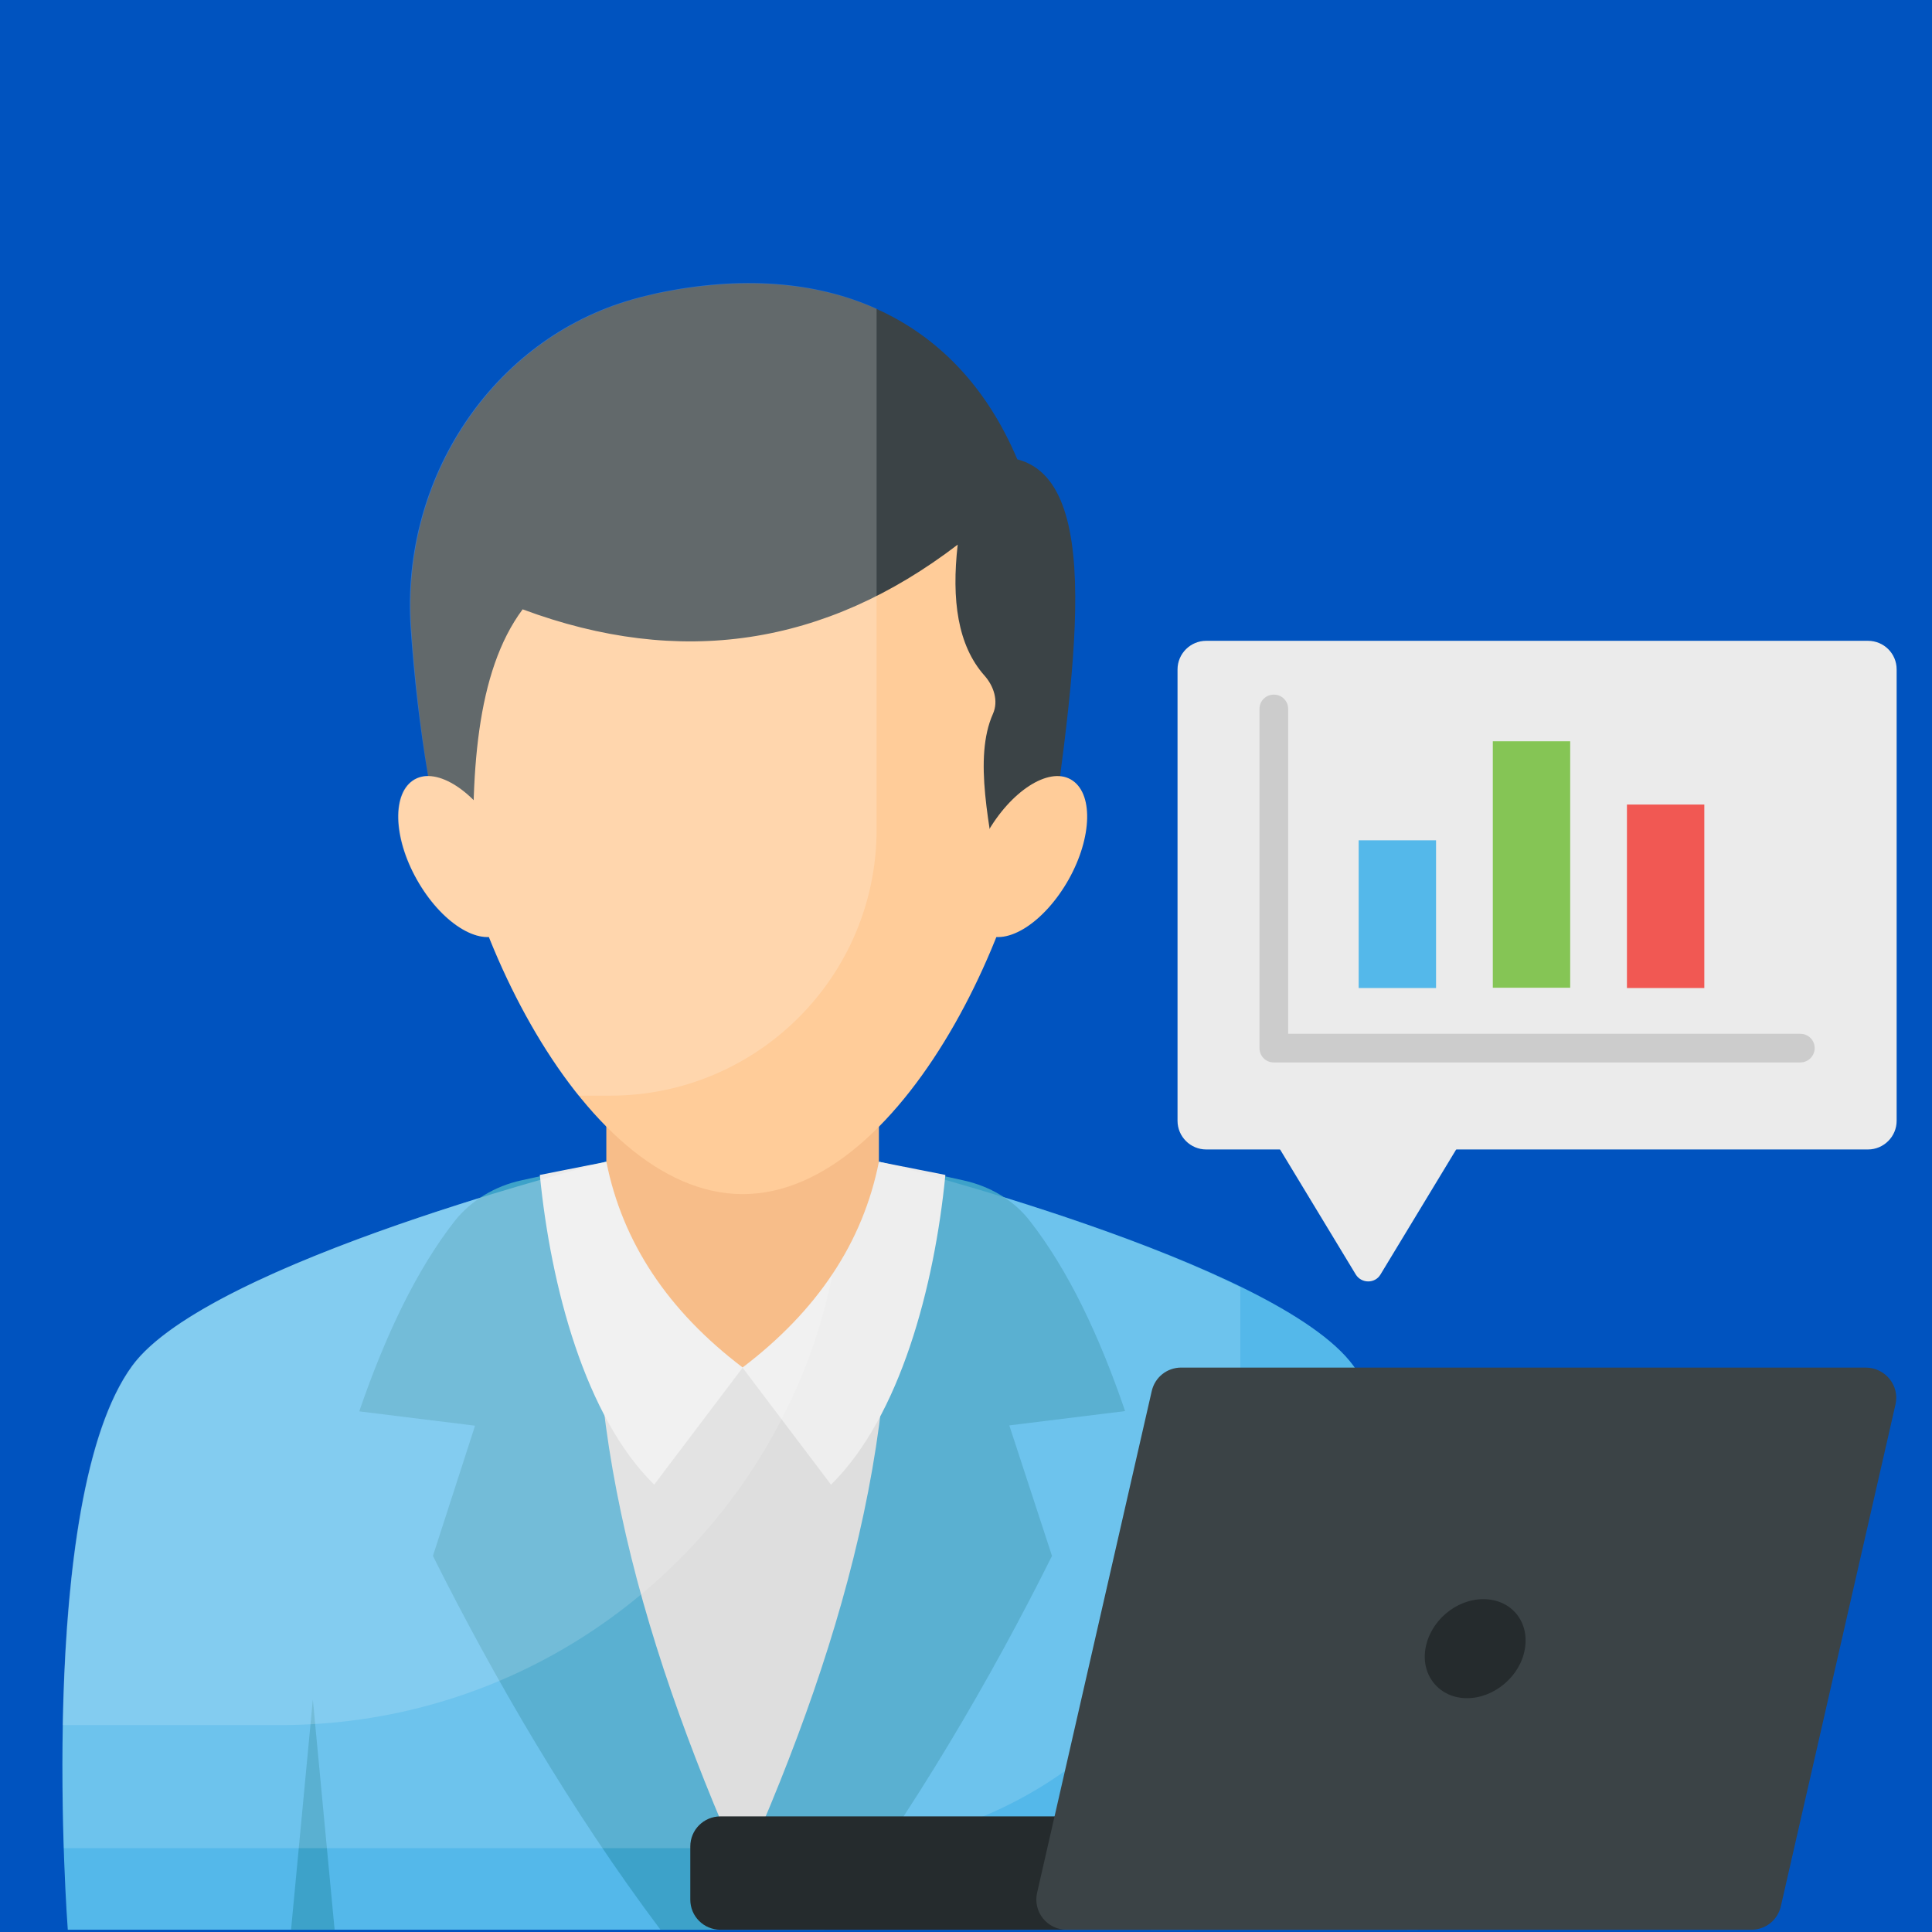 <svg xmlns="http://www.w3.org/2000/svg" xmlns:xlink="http://www.w3.org/1999/xlink" width="512" zoomAndPan="magnify" viewBox="0 0 384 384" height="512" preserveAspectRatio="xMidYMid meet" version="1.0"><defs><clipPath id="f92531ccb1"><path d="M 12 230 L 283 230 L 283 383.781 L 12 383.781 Z M 12 230 " clip-rule="nonzero"/></clipPath><clipPath id="3d38533cdc"><path d="M 101 230 L 195 230 L 195 383.781 L 101 383.781 Z M 101 230 " clip-rule="nonzero"/></clipPath><clipPath id="2c6ed32aff"><path d="M 71 230 L 148 230 L 148 383.781 L 71 383.781 Z M 71 230 " clip-rule="nonzero"/></clipPath><clipPath id="4c32de63bd"><path d="M 147 230 L 224 230 L 224 383.781 L 147 383.781 Z M 147 230 " clip-rule="nonzero"/></clipPath><clipPath id="79edf42546"><path d="M 228 337 L 238 337 L 238 383.781 L 228 383.781 Z M 228 337 " clip-rule="nonzero"/></clipPath><clipPath id="4c076bd958"><path d="M 57 337 L 67 337 L 67 383.781 L 57 383.781 Z M 57 337 " clip-rule="nonzero"/></clipPath><clipPath id="27b592faaf"><path d="M 137 361 L 286 361 L 286 383.781 L 137 383.781 Z M 137 361 " clip-rule="nonzero"/></clipPath><clipPath id="697241245d"><path d="M 205 271 L 377 271 L 377 383.781 L 205 383.781 Z M 205 271 " clip-rule="nonzero"/></clipPath></defs><rect x="-38.4" width="460.8" fill="#ffffff" y="-38.4" height="460.8" fill-opacity="1"/><rect x="-38.4" width="460.8" fill="#ffffff" y="-38.4" height="460.8" fill-opacity="1"/><rect x="-38.4" width="460.8" fill="#0053bf" y="-38.4" height="460.8" fill-opacity="1"/><g clip-path="url(#f92531ccb1)"><path fill="#54b8ea" d="M 281.781 383.551 L 13.473 383.551 C 13.473 383.551 6.922 297.988 26.289 271.477 C 41.387 250.766 120.566 230.91 120.566 230.91 L 174.742 230.91 C 174.742 230.91 253.926 250.766 269.02 271.477 C 288.277 297.988 281.781 383.551 281.781 383.551 Z M 281.781 383.551 " fill-opacity="1" fill-rule="nonzero"/></g><g clip-path="url(#3d38533cdc)"><path fill="#d8d8d8" d="M 194.109 271.758 L 158.223 373.48 L 147.57 383.551 L 136.973 373.48 L 101.086 271.758 L 107.297 240.809 L 120.512 230.969 L 174.688 230.969 L 187.957 240.809 Z M 194.109 271.758 " fill-opacity="1" fill-rule="nonzero"/></g><path fill="#f7bd89" d="M 174.688 195.41 L 174.688 263.055 L 147.57 271.871 L 120.512 263.055 L 120.512 195.41 Z M 174.688 195.41 " fill-opacity="1" fill-rule="nonzero"/><g clip-path="url(#2c6ed32aff)"><path fill="#3da2c9" d="M 86.047 309.25 C 98.18 333.488 113.504 359.887 131.277 383.551 L 147.57 383.551 L 147.57 371.832 C 126.379 324.215 113.504 277.051 120.453 230.91 L 103.594 234.609 C 98.41 235.746 93.68 238.535 90.375 242.688 C 82.742 252.473 76.59 265.445 71.406 280.52 L 94.422 283.367 Z M 86.047 309.25 " fill-opacity="1" fill-rule="nonzero"/></g><g clip-path="url(#4c32de63bd)"><path fill="#3da2c9" d="M 147.57 383.551 L 163.863 383.551 C 181.637 359.887 197.016 333.488 209.094 309.25 L 200.605 283.309 L 223.621 280.465 C 218.492 265.445 212.34 252.473 204.707 242.688 C 201.461 238.477 196.676 235.746 191.492 234.609 L 174.629 230.91 C 181.637 277.051 168.762 324.27 147.512 371.832 L 147.512 383.551 Z M 147.57 383.551 " fill-opacity="1" fill-rule="nonzero"/></g><path fill="#ebebeb" d="M 120.512 230.91 L 107.297 233.527 C 109.461 255.66 116.297 281.602 130.023 295.086 L 147.625 271.816 C 132.758 260.551 123.703 246.953 120.512 230.91 Z M 120.512 230.91 " fill-opacity="1" fill-rule="nonzero"/><path fill="#ebebeb" d="M 174.688 230.91 L 187.902 233.527 C 185.738 255.66 178.902 281.602 165.172 295.086 L 147.57 271.816 C 162.438 260.551 171.496 246.953 174.688 230.91 Z M 174.688 230.91 " fill-opacity="1" fill-rule="nonzero"/><g clip-path="url(#79edf42546)"><path fill="#3da2c9" d="M 237.348 383.551 L 228.688 383.551 L 233.02 337.812 Z M 237.348 383.551 " fill-opacity="1" fill-rule="nonzero"/></g><g clip-path="url(#4c076bd958)"><path fill="#3da2c9" d="M 66.508 383.551 L 57.848 383.551 L 62.18 337.812 Z M 66.508 383.551 " fill-opacity="1" fill-rule="nonzero"/></g><path fill="#ffffff" d="M 246.52 255.828 L 246.52 284.445 C 246.52 330.246 209.379 367.34 163.578 367.34 L 12.676 367.34 C 11.82 341.223 12.16 290.762 26.234 271.477 C 37.512 256.059 84.281 241.094 107.41 234.496 C 114.414 232.445 119.258 231.254 120.34 230.91 L 120.512 230.855 C 123.703 246.898 132.758 260.496 147.625 271.816 C 155.031 266.184 161.016 259.926 165.57 253.098 C 170.129 246.328 173.148 238.875 174.742 230.855 C 174.742 230.855 174.914 230.91 175.199 230.969 C 176.738 231.367 181.352 232.617 187.844 234.496 C 202.883 238.762 227.777 246.613 246.52 255.828 Z M 246.52 255.828 " fill-opacity="0.149" fill-rule="nonzero"/><path fill="#ffffff" d="M 165.516 253.156 C 163.465 263.34 160.047 273.125 155.375 282.059 C 136.805 318.125 99.148 342.875 55.684 342.875 L 12.445 342.875 C 12.902 316.988 15.809 285.754 26.234 271.477 C 37.512 256.059 84.281 241.094 107.41 234.496 C 114.414 232.445 119.258 231.254 120.34 230.91 L 120.512 230.855 C 123.703 246.898 132.758 260.496 147.625 271.816 C 154.977 266.184 160.957 259.984 165.516 253.156 Z M 165.516 253.156 " fill-opacity="0.149" fill-rule="nonzero"/><path fill="#ffcc99" d="M 207.156 145.23 C 207.156 178.059 180.496 237.34 147.625 237.34 C 114.699 237.34 88.039 178 88.039 145.23 C 88.039 112.348 114.699 85.723 147.625 85.723 C 180.496 85.723 207.156 112.348 207.156 145.23 Z M 207.156 145.23 " fill-opacity="1" fill-rule="nonzero"/><path fill="#3b4346" d="M 94.309 176.805 C 93.395 154.105 94.59 133.566 103.879 121.109 C 135.207 132.773 164.031 128.391 190.352 108.25 C 189.098 119.23 190.352 128.277 195.648 134.25 C 197.527 136.355 198.496 139.312 197.359 141.875 C 193.426 150.691 196.73 164.176 198.668 176.805 L 207.668 176.805 C 212.684 138.461 220.543 96.02 202.199 91.297 C 190.066 62.566 163.805 51.418 130.707 58.301 C 129.113 58.641 127.52 59.039 125.922 59.496 C 97.668 67.516 79.781 95.395 81.719 124.691 C 82.855 141.477 85.25 157.746 88.895 173.562 Z M 94.309 176.805 " fill-opacity="1" fill-rule="nonzero"/><path fill="#ffcc99" d="M 212.398 174.816 C 207.613 183.293 200.148 188.129 195.648 185.566 C 191.148 183.062 191.375 174.188 196.105 165.711 C 200.832 157.293 208.352 152.398 212.797 154.902 C 217.352 157.465 217.125 166.395 212.398 174.816 Z M 212.398 174.816 " fill-opacity="1" fill-rule="nonzero"/><path fill="#ffcc99" d="M 82.855 174.816 C 87.641 183.293 95.105 188.129 99.605 185.566 C 104.105 183.062 103.879 174.188 99.148 165.711 C 94.422 157.293 86.902 152.398 82.457 154.902 C 77.902 157.465 78.129 166.395 82.855 174.816 Z M 82.855 174.816 " fill-opacity="1" fill-rule="nonzero"/><path fill="#ffffff" d="M 174.23 61.371 C 162.039 55.855 147.172 54.773 130.652 58.242 C 129 58.641 127.402 58.984 125.867 59.438 C 97.609 67.402 79.668 95.336 81.602 124.578 C 82.285 134.648 83.426 144.492 85.078 154.219 C 84.055 154.219 83.199 154.449 82.344 154.902 C 77.844 157.465 78.016 166.395 82.801 174.758 C 86.73 181.926 92.711 186.477 97.156 186.195 C 101.711 197.629 107.809 208.781 114.984 217.77 L 121.25 217.77 C 150.477 217.77 174.23 194.102 174.23 164.859 Z M 174.23 61.371 " fill-opacity="0.2" fill-rule="nonzero"/><g clip-path="url(#27b592faaf)"><path fill="#252b2d" d="M 285.543 366.996 L 285.543 377.578 C 285.543 380.879 282.863 383.551 279.559 383.551 L 143.184 383.551 C 139.879 383.551 137.203 380.879 137.203 377.578 L 137.203 366.996 C 137.203 363.695 139.879 361.023 143.184 361.023 L 279.559 361.023 C 282.863 361.023 285.543 363.695 285.543 366.996 Z M 285.543 366.996 " fill-opacity="1" fill-rule="nonzero"/></g><g clip-path="url(#697241245d)"><path fill="#3b4346" d="M 376.742 279.156 L 353.957 378.887 C 353.332 381.617 350.938 383.551 348.09 383.551 L 212 383.551 C 208.125 383.551 205.277 379.969 206.129 376.215 L 228.918 276.48 C 229.543 273.75 231.938 271.816 234.785 271.816 L 370.875 271.816 C 374.75 271.871 377.598 275.398 376.742 279.156 Z M 376.742 279.156 " fill-opacity="1" fill-rule="nonzero"/></g><path fill="#252b2d" d="M 303.086 327.684 C 302.23 333.09 297.047 337.527 291.578 337.527 C 286.109 337.527 282.406 333.031 283.32 327.684 C 284.23 322.223 289.359 317.844 294.828 317.844 C 300.297 317.844 304 322.223 303.086 327.684 Z M 303.086 327.684 " fill-opacity="1" fill-rule="nonzero"/><path fill="#ebebeb" d="M 376.973 133.055 L 376.973 222.773 C 376.973 225.902 374.406 228.465 371.273 228.465 L 239.742 228.465 C 236.609 228.465 234.043 225.902 234.043 222.773 L 234.043 133.055 C 234.043 129.926 236.609 127.367 239.742 127.367 L 371.273 127.367 C 374.406 127.367 376.973 129.871 376.973 133.055 Z M 376.973 133.055 " fill-opacity="1" fill-rule="nonzero"/><path fill="#ebebeb" d="M 290.668 226.418 L 274.375 253.328 C 273.293 255.148 270.617 255.148 269.477 253.328 L 253.184 226.418 Z M 290.668 226.418 " fill-opacity="1" fill-rule="nonzero"/><path fill="#cccccc" d="M 357.832 211.168 L 253.184 211.168 C 251.59 211.168 250.336 209.918 250.336 208.324 L 250.336 140.906 C 250.336 139.312 251.59 138.062 253.184 138.062 C 254.781 138.062 256.031 139.312 256.031 140.906 L 256.031 205.48 L 357.832 205.48 C 359.426 205.48 360.68 206.73 360.68 208.324 C 360.68 209.918 359.367 211.168 357.832 211.168 Z M 357.832 211.168 " fill-opacity="1" fill-rule="nonzero"/><path fill="#54b8ea" d="M 270.047 167.02 L 285.426 167.02 L 285.426 196.379 L 270.047 196.379 Z M 270.047 167.02 " fill-opacity="1" fill-rule="nonzero"/><path fill="#85c555" d="M 296.707 147.336 L 312.086 147.336 L 312.086 196.32 L 296.707 196.32 Z M 296.707 147.336 " fill-opacity="1" fill-rule="nonzero"/><path fill="#f15853" d="M 323.367 159.91 L 338.746 159.91 L 338.746 196.379 L 323.367 196.379 Z M 323.367 159.91 " fill-opacity="1" fill-rule="nonzero"/></svg>